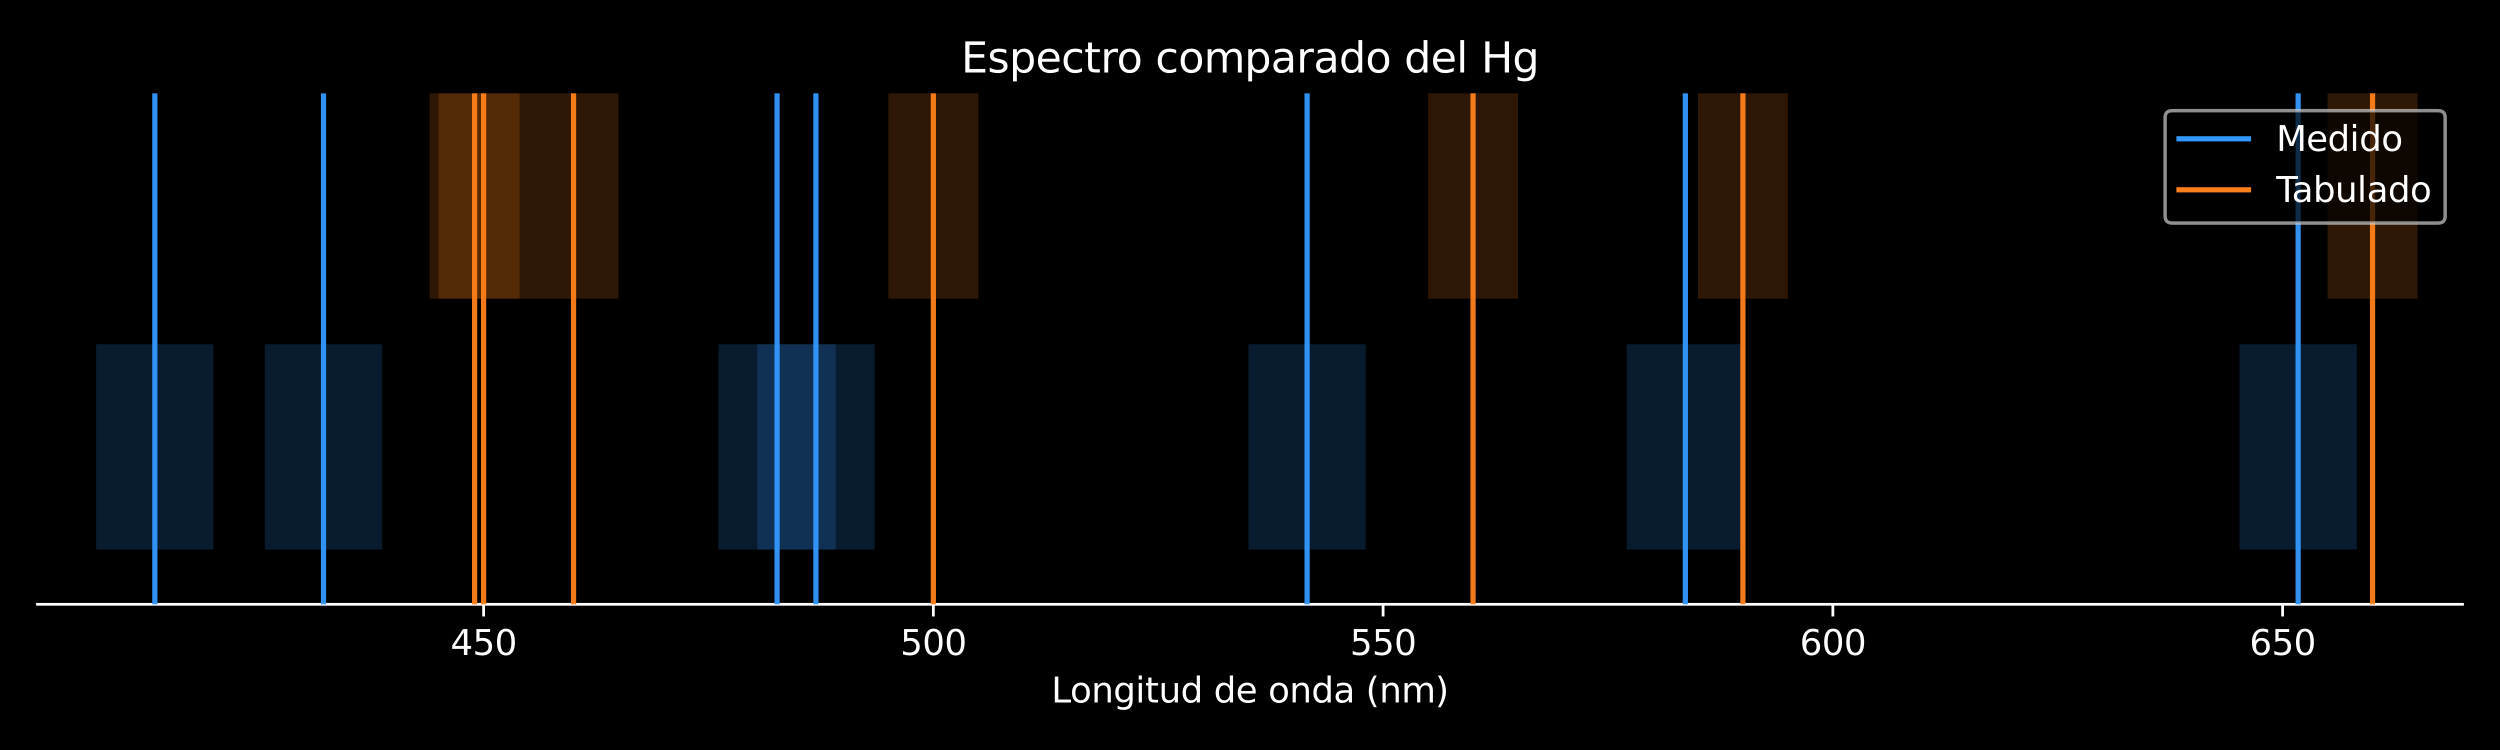 <?xml version="1.0" encoding="utf-8" standalone="no"?>
<!DOCTYPE svg PUBLIC "-//W3C//DTD SVG 1.1//EN"
  "http://www.w3.org/Graphics/SVG/1.1/DTD/svg11.dtd">
<svg xmlns:xlink="http://www.w3.org/1999/xlink" width="720pt" height="216pt" viewBox="0 0 720 216" xmlns="http://www.w3.org/2000/svg" version="1.1">
 <defs>
  <style type="text/css">*{stroke-linejoin: round; stroke-linecap: butt}</style>
 </defs>
 <g id="figure_1">
  <g id="patch_1">
   <path d="M 0 216 
L 720 216 
L 720 0 
L 0 0 
z
"/>
  </g>
  <g id="axes_1">
   <g id="patch_2">
    <path d="M 10.8 174.04 
L 709.2 174.04 
L 709.2 26.88 
L 10.8 26.88 
z
"/>
   </g>
   <g id="FillBetweenPolyCollection_1">
    <defs>
     <path id="ma4aa76dcae" d="M 61.484 -57.727 
L 27.695 -57.727 
L 27.695 -116.854 
L 61.484 -116.854 
L 61.484 -116.854 
L 61.484 -57.727 
z
"/>
    </defs>
    <g clip-path="url(#pe6384ae3d9)">
     <use xlink:href="#ma4aa76dcae" x="0" y="216" style="fill: #3399ff; fill-opacity: 0.18"/>
    </g>
   </g>
   <g id="FillBetweenPolyCollection_2">
    <defs>
     <path id="mdf52630a83" d="M 110.069 -57.727 
L 76.28 -57.727 
L 76.28 -116.854 
L 110.069 -116.854 
L 110.069 -116.854 
L 110.069 -57.727 
z
"/>
    </defs>
    <g clip-path="url(#pe6384ae3d9)">
     <use xlink:href="#mdf52630a83" x="0" y="216" style="fill: #3399ff; fill-opacity: 0.18"/>
    </g>
   </g>
   <g id="FillBetweenPolyCollection_3">
    <defs>
     <path id="mfb1684318e" d="M 240.694 -57.727 
L 206.905 -57.727 
L 206.905 -116.854 
L 240.694 -116.854 
L 240.694 -116.854 
L 240.694 -57.727 
z
"/>
    </defs>
    <g clip-path="url(#pe6384ae3d9)">
     <use xlink:href="#mfb1684318e" x="0" y="216" style="fill: #3399ff; fill-opacity: 0.18"/>
    </g>
   </g>
   <g id="FillBetweenPolyCollection_4">
    <defs>
     <path id="m65206d4b02" d="M 251.877 -57.727 
L 218.088 -57.727 
L 218.088 -116.854 
L 251.877 -116.854 
L 251.877 -116.854 
L 251.877 -57.727 
z
"/>
    </defs>
    <g clip-path="url(#pe6384ae3d9)">
     <use xlink:href="#m65206d4b02" x="0" y="216" style="fill: #3399ff; fill-opacity: 0.18"/>
    </g>
   </g>
   <g id="FillBetweenPolyCollection_5">
    <defs>
     <path id="mf6a6519b00" d="M 393.338 -57.727 
L 359.549 -57.727 
L 359.549 -116.854 
L 393.338 -116.854 
L 393.338 -116.854 
L 393.338 -57.727 
z
"/>
    </defs>
    <g clip-path="url(#pe6384ae3d9)">
     <use xlink:href="#mf6a6519b00" x="0" y="216" style="fill: #3399ff; fill-opacity: 0.18"/>
    </g>
   </g>
   <g id="FillBetweenPolyCollection_6">
    <defs>
     <path id="m5320e68788" d="M 502.274 -57.727 
L 468.485 -57.727 
L 468.485 -116.854 
L 502.274 -116.854 
L 502.274 -116.854 
L 502.274 -57.727 
z
"/>
    </defs>
    <g clip-path="url(#pe6384ae3d9)">
     <use xlink:href="#m5320e68788" x="0" y="216" style="fill: #3399ff; fill-opacity: 0.18"/>
    </g>
   </g>
   <g id="FillBetweenPolyCollection_7">
    <defs>
     <path id="m3f58f5c04a" d="M 678.759 -57.727 
L 644.97 -57.727 
L 644.97 -116.854 
L 678.759 -116.854 
L 678.759 -116.854 
L 678.759 -57.727 
z
"/>
    </defs>
    <g clip-path="url(#pe6384ae3d9)">
     <use xlink:href="#m3f58f5c04a" x="0" y="216" style="fill: #3399ff; fill-opacity: 0.18"/>
    </g>
   </g>
   <g id="FillBetweenPolyCollection_8">
    <defs>
     <path id="m206fbab9ea" d="M 149.641 -129.993 
L 123.735 -129.993 
L 123.735 -189.12 
L 149.641 -189.12 
L 149.641 -189.12 
L 149.641 -129.993 
z
"/>
    </defs>
    <g clip-path="url(#pe6384ae3d9)">
     <use xlink:href="#m206fbab9ea" x="0" y="216" style="fill: #ff801a; fill-opacity: 0.18"/>
    </g>
   </g>
   <g id="FillBetweenPolyCollection_9">
    <defs>
     <path id="m2e02d1508a" d="M 152.231 -129.993 
L 126.326 -129.993 
L 126.326 -189.12 
L 152.231 -189.12 
L 152.231 -189.12 
L 152.231 -129.993 
z
"/>
    </defs>
    <g clip-path="url(#pe6384ae3d9)">
     <use xlink:href="#m2e02d1508a" x="0" y="216" style="fill: #ff801a; fill-opacity: 0.18"/>
    </g>
   </g>
   <g id="FillBetweenPolyCollection_10">
    <defs>
     <path id="m173aff4a00" d="M 178.137 -129.993 
L 152.231 -129.993 
L 152.231 -189.12 
L 178.137 -189.12 
L 178.137 -189.12 
L 178.137 -129.993 
z
"/>
    </defs>
    <g clip-path="url(#pe6384ae3d9)">
     <use xlink:href="#m173aff4a00" x="0" y="216" style="fill: #ff801a; fill-opacity: 0.18"/>
    </g>
   </g>
   <g id="FillBetweenPolyCollection_11">
    <defs>
     <path id="md6931093d7" d="M 281.759 -129.993 
L 255.853 -129.993 
L 255.853 -189.12 
L 281.759 -189.12 
L 281.759 -189.12 
L 281.759 -129.993 
z
"/>
    </defs>
    <g clip-path="url(#pe6384ae3d9)">
     <use xlink:href="#md6931093d7" x="0" y="216" style="fill: #ff801a; fill-opacity: 0.18"/>
    </g>
   </g>
   <g id="FillBetweenPolyCollection_12">
    <defs>
     <path id="me3f56c1a61" d="M 437.192 -129.993 
L 411.287 -129.993 
L 411.287 -189.12 
L 437.192 -189.12 
L 437.192 -189.12 
L 437.192 -129.993 
z
"/>
    </defs>
    <g clip-path="url(#pe6384ae3d9)">
     <use xlink:href="#me3f56c1a61" x="0" y="216" style="fill: #ff801a; fill-opacity: 0.18"/>
    </g>
   </g>
   <g id="FillBetweenPolyCollection_13">
    <defs>
     <path id="ma6f1ee4c29" d="M 514.909 -129.993 
L 489.003 -129.993 
L 489.003 -189.12 
L 514.909 -189.12 
L 514.909 -189.12 
L 514.909 -129.993 
z
"/>
    </defs>
    <g clip-path="url(#pe6384ae3d9)">
     <use xlink:href="#ma6f1ee4c29" x="0" y="216" style="fill: #ff801a; fill-opacity: 0.18"/>
    </g>
   </g>
   <g id="FillBetweenPolyCollection_14">
    <defs>
     <path id="mb47793ba1d" d="M 696.247 -129.993 
L 670.342 -129.993 
L 670.342 -189.12 
L 696.247 -189.12 
L 696.247 -189.12 
L 696.247 -129.993 
z
"/>
    </defs>
    <g clip-path="url(#pe6384ae3d9)">
     <use xlink:href="#mb47793ba1d" x="0" y="216" style="fill: #ff801a; fill-opacity: 0.18"/>
    </g>
   </g>
   <g id="matplotlib.axis_1">
    <g id="xtick_1">
     <g id="line2d_1">
      <defs>
       <path id="m2237151521" d="M 0 0 
L 0 3.5 
" style="stroke: #ffffff; stroke-width: 0.8"/>
      </defs>
      <g>
       <use xlink:href="#m2237151521" x="139.279" y="174.04" style="fill: #ffffff; stroke: #ffffff; stroke-width: 0.8"/>
      </g>
     </g>
     <g id="text_1">
      <!-- 450 -->
      <g style="fill: #ffffff" transform="translate(129.735 188.638) scale(0.1 -0.1)">
       <defs>
        <path id="DejaVuSans-34" d="M 2419 4116 
L 825 1625 
L 2419 1625 
L 2419 4116 
z
M 2253 4666 
L 3047 4666 
L 3047 1625 
L 3713 1625 
L 3713 1100 
L 3047 1100 
L 3047 0 
L 2419 0 
L 2419 1100 
L 313 1100 
L 313 1709 
L 2253 4666 
z
" transform="scale(0.016)"/>
        <path id="DejaVuSans-35" d="M 691 4666 
L 3169 4666 
L 3169 4134 
L 1269 4134 
L 1269 2991 
Q 1406 3038 1543 3061 
Q 1681 3084 1819 3084 
Q 2600 3084 3056 2656 
Q 3513 2228 3513 1497 
Q 3513 744 3044 326 
Q 2575 -91 1722 -91 
Q 1428 -91 1123 -41 
Q 819 9 494 109 
L 494 744 
Q 775 591 1075 516 
Q 1375 441 1709 441 
Q 2250 441 2565 725 
Q 2881 1009 2881 1497 
Q 2881 1984 2565 2268 
Q 2250 2553 1709 2553 
Q 1456 2553 1204 2497 
Q 953 2441 691 2322 
L 691 4666 
z
" transform="scale(0.016)"/>
        <path id="DejaVuSans-30" d="M 2034 4250 
Q 1547 4250 1301 3770 
Q 1056 3291 1056 2328 
Q 1056 1369 1301 889 
Q 1547 409 2034 409 
Q 2525 409 2770 889 
Q 3016 1369 3016 2328 
Q 3016 3291 2770 3770 
Q 2525 4250 2034 4250 
z
M 2034 4750 
Q 2819 4750 3233 4129 
Q 3647 3509 3647 2328 
Q 3647 1150 3233 529 
Q 2819 -91 2034 -91 
Q 1250 -91 836 529 
Q 422 1150 422 2328 
Q 422 3509 836 4129 
Q 1250 4750 2034 4750 
z
" transform="scale(0.016)"/>
       </defs>
       <use xlink:href="#DejaVuSans-34"/>
       <use xlink:href="#DejaVuSans-35" transform="translate(63.623 0)"/>
       <use xlink:href="#DejaVuSans-30" transform="translate(127.246 0)"/>
      </g>
     </g>
    </g>
    <g id="xtick_2">
     <g id="line2d_2">
      <g>
       <use xlink:href="#m2237151521" x="268.806" y="174.04" style="fill: #ffffff; stroke: #ffffff; stroke-width: 0.8"/>
      </g>
     </g>
     <g id="text_2">
      <!-- 500 -->
      <g style="fill: #ffffff" transform="translate(259.262 188.638) scale(0.1 -0.1)">
       <use xlink:href="#DejaVuSans-35"/>
       <use xlink:href="#DejaVuSans-30" transform="translate(63.623 0)"/>
       <use xlink:href="#DejaVuSans-30" transform="translate(127.246 0)"/>
      </g>
     </g>
    </g>
    <g id="xtick_3">
     <g id="line2d_3">
      <g>
       <use xlink:href="#m2237151521" x="398.334" y="174.04" style="fill: #ffffff; stroke: #ffffff; stroke-width: 0.8"/>
      </g>
     </g>
     <g id="text_3">
      <!-- 550 -->
      <g style="fill: #ffffff" transform="translate(388.79 188.638) scale(0.1 -0.1)">
       <use xlink:href="#DejaVuSans-35"/>
       <use xlink:href="#DejaVuSans-35" transform="translate(63.623 0)"/>
       <use xlink:href="#DejaVuSans-30" transform="translate(127.246 0)"/>
      </g>
     </g>
    </g>
    <g id="xtick_4">
     <g id="line2d_4">
      <g>
       <use xlink:href="#m2237151521" x="527.861" y="174.04" style="fill: #ffffff; stroke: #ffffff; stroke-width: 0.8"/>
      </g>
     </g>
     <g id="text_4">
      <!-- 600 -->
      <g style="fill: #ffffff" transform="translate(518.318 188.638) scale(0.1 -0.1)">
       <defs>
        <path id="DejaVuSans-36" d="M 2113 2584 
Q 1688 2584 1439 2293 
Q 1191 2003 1191 1497 
Q 1191 994 1439 701 
Q 1688 409 2113 409 
Q 2538 409 2786 701 
Q 3034 994 3034 1497 
Q 3034 2003 2786 2293 
Q 2538 2584 2113 2584 
z
M 3366 4563 
L 3366 3988 
Q 3128 4100 2886 4159 
Q 2644 4219 2406 4219 
Q 1781 4219 1451 3797 
Q 1122 3375 1075 2522 
Q 1259 2794 1537 2939 
Q 1816 3084 2150 3084 
Q 2853 3084 3261 2657 
Q 3669 2231 3669 1497 
Q 3669 778 3244 343 
Q 2819 -91 2113 -91 
Q 1303 -91 875 529 
Q 447 1150 447 2328 
Q 447 3434 972 4092 
Q 1497 4750 2381 4750 
Q 2619 4750 2861 4703 
Q 3103 4656 3366 4563 
z
" transform="scale(0.016)"/>
       </defs>
       <use xlink:href="#DejaVuSans-36"/>
       <use xlink:href="#DejaVuSans-30" transform="translate(63.623 0)"/>
       <use xlink:href="#DejaVuSans-30" transform="translate(127.246 0)"/>
      </g>
     </g>
    </g>
    <g id="xtick_5">
     <g id="line2d_5">
      <g>
       <use xlink:href="#m2237151521" x="657.389" y="174.04" style="fill: #ffffff; stroke: #ffffff; stroke-width: 0.8"/>
      </g>
     </g>
     <g id="text_5">
      <!-- 650 -->
      <g style="fill: #ffffff" transform="translate(647.845 188.638) scale(0.1 -0.1)">
       <use xlink:href="#DejaVuSans-36"/>
       <use xlink:href="#DejaVuSans-35" transform="translate(63.623 0)"/>
       <use xlink:href="#DejaVuSans-30" transform="translate(127.246 0)"/>
      </g>
     </g>
    </g>
    <g id="text_6">
     <!-- Longitud de onda (nm) -->
     <g style="fill: #ffffff" transform="translate(302.782 202.317) scale(0.1 -0.1)">
      <defs>
       <path id="DejaVuSans-4c" d="M 628 4666 
L 1259 4666 
L 1259 531 
L 3531 531 
L 3531 0 
L 628 0 
L 628 4666 
z
" transform="scale(0.016)"/>
       <path id="DejaVuSans-6f" d="M 1959 3097 
Q 1497 3097 1228 2736 
Q 959 2375 959 1747 
Q 959 1119 1226 758 
Q 1494 397 1959 397 
Q 2419 397 2687 759 
Q 2956 1122 2956 1747 
Q 2956 2369 2687 2733 
Q 2419 3097 1959 3097 
z
M 1959 3584 
Q 2709 3584 3137 3096 
Q 3566 2609 3566 1747 
Q 3566 888 3137 398 
Q 2709 -91 1959 -91 
Q 1206 -91 779 398 
Q 353 888 353 1747 
Q 353 2609 779 3096 
Q 1206 3584 1959 3584 
z
" transform="scale(0.016)"/>
       <path id="DejaVuSans-6e" d="M 3513 2113 
L 3513 0 
L 2938 0 
L 2938 2094 
Q 2938 2591 2744 2837 
Q 2550 3084 2163 3084 
Q 1697 3084 1428 2787 
Q 1159 2491 1159 1978 
L 1159 0 
L 581 0 
L 581 3500 
L 1159 3500 
L 1159 2956 
Q 1366 3272 1645 3428 
Q 1925 3584 2291 3584 
Q 2894 3584 3203 3211 
Q 3513 2838 3513 2113 
z
" transform="scale(0.016)"/>
       <path id="DejaVuSans-67" d="M 2906 1791 
Q 2906 2416 2648 2759 
Q 2391 3103 1925 3103 
Q 1463 3103 1205 2759 
Q 947 2416 947 1791 
Q 947 1169 1205 825 
Q 1463 481 1925 481 
Q 2391 481 2648 825 
Q 2906 1169 2906 1791 
z
M 3481 434 
Q 3481 -459 3084 -895 
Q 2688 -1331 1869 -1331 
Q 1566 -1331 1297 -1286 
Q 1028 -1241 775 -1147 
L 775 -588 
Q 1028 -725 1275 -790 
Q 1522 -856 1778 -856 
Q 2344 -856 2625 -561 
Q 2906 -266 2906 331 
L 2906 616 
Q 2728 306 2450 153 
Q 2172 0 1784 0 
Q 1141 0 747 490 
Q 353 981 353 1791 
Q 353 2603 747 3093 
Q 1141 3584 1784 3584 
Q 2172 3584 2450 3431 
Q 2728 3278 2906 2969 
L 2906 3500 
L 3481 3500 
L 3481 434 
z
" transform="scale(0.016)"/>
       <path id="DejaVuSans-69" d="M 603 3500 
L 1178 3500 
L 1178 0 
L 603 0 
L 603 3500 
z
M 603 4863 
L 1178 4863 
L 1178 4134 
L 603 4134 
L 603 4863 
z
" transform="scale(0.016)"/>
       <path id="DejaVuSans-74" d="M 1172 4494 
L 1172 3500 
L 2356 3500 
L 2356 3053 
L 1172 3053 
L 1172 1153 
Q 1172 725 1289 603 
Q 1406 481 1766 481 
L 2356 481 
L 2356 0 
L 1766 0 
Q 1100 0 847 248 
Q 594 497 594 1153 
L 594 3053 
L 172 3053 
L 172 3500 
L 594 3500 
L 594 4494 
L 1172 4494 
z
" transform="scale(0.016)"/>
       <path id="DejaVuSans-75" d="M 544 1381 
L 544 3500 
L 1119 3500 
L 1119 1403 
Q 1119 906 1312 657 
Q 1506 409 1894 409 
Q 2359 409 2629 706 
Q 2900 1003 2900 1516 
L 2900 3500 
L 3475 3500 
L 3475 0 
L 2900 0 
L 2900 538 
Q 2691 219 2414 64 
Q 2138 -91 1772 -91 
Q 1169 -91 856 284 
Q 544 659 544 1381 
z
M 1991 3584 
L 1991 3584 
z
" transform="scale(0.016)"/>
       <path id="DejaVuSans-64" d="M 2906 2969 
L 2906 4863 
L 3481 4863 
L 3481 0 
L 2906 0 
L 2906 525 
Q 2725 213 2448 61 
Q 2172 -91 1784 -91 
Q 1150 -91 751 415 
Q 353 922 353 1747 
Q 353 2572 751 3078 
Q 1150 3584 1784 3584 
Q 2172 3584 2448 3432 
Q 2725 3281 2906 2969 
z
M 947 1747 
Q 947 1113 1208 752 
Q 1469 391 1925 391 
Q 2381 391 2643 752 
Q 2906 1113 2906 1747 
Q 2906 2381 2643 2742 
Q 2381 3103 1925 3103 
Q 1469 3103 1208 2742 
Q 947 2381 947 1747 
z
" transform="scale(0.016)"/>
       <path id="DejaVuSans-20" transform="scale(0.016)"/>
       <path id="DejaVuSans-65" d="M 3597 1894 
L 3597 1613 
L 953 1613 
Q 991 1019 1311 708 
Q 1631 397 2203 397 
Q 2534 397 2845 478 
Q 3156 559 3463 722 
L 3463 178 
Q 3153 47 2828 -22 
Q 2503 -91 2169 -91 
Q 1331 -91 842 396 
Q 353 884 353 1716 
Q 353 2575 817 3079 
Q 1281 3584 2069 3584 
Q 2775 3584 3186 3129 
Q 3597 2675 3597 1894 
z
M 3022 2063 
Q 3016 2534 2758 2815 
Q 2500 3097 2075 3097 
Q 1594 3097 1305 2825 
Q 1016 2553 972 2059 
L 3022 2063 
z
" transform="scale(0.016)"/>
       <path id="DejaVuSans-61" d="M 2194 1759 
Q 1497 1759 1228 1600 
Q 959 1441 959 1056 
Q 959 750 1161 570 
Q 1363 391 1709 391 
Q 2188 391 2477 730 
Q 2766 1069 2766 1631 
L 2766 1759 
L 2194 1759 
z
M 3341 1997 
L 3341 0 
L 2766 0 
L 2766 531 
Q 2569 213 2275 61 
Q 1981 -91 1556 -91 
Q 1019 -91 701 211 
Q 384 513 384 1019 
Q 384 1609 779 1909 
Q 1175 2209 1959 2209 
L 2766 2209 
L 2766 2266 
Q 2766 2663 2505 2880 
Q 2244 3097 1772 3097 
Q 1472 3097 1187 3025 
Q 903 2953 641 2809 
L 641 3341 
Q 956 3463 1253 3523 
Q 1550 3584 1831 3584 
Q 2591 3584 2966 3190 
Q 3341 2797 3341 1997 
z
" transform="scale(0.016)"/>
       <path id="DejaVuSans-28" d="M 1984 4856 
Q 1566 4138 1362 3434 
Q 1159 2731 1159 2009 
Q 1159 1288 1364 580 
Q 1569 -128 1984 -844 
L 1484 -844 
Q 1016 -109 783 600 
Q 550 1309 550 2009 
Q 550 2706 781 3412 
Q 1013 4119 1484 4856 
L 1984 4856 
z
" transform="scale(0.016)"/>
       <path id="DejaVuSans-6d" d="M 3328 2828 
Q 3544 3216 3844 3400 
Q 4144 3584 4550 3584 
Q 5097 3584 5394 3201 
Q 5691 2819 5691 2113 
L 5691 0 
L 5113 0 
L 5113 2094 
Q 5113 2597 4934 2840 
Q 4756 3084 4391 3084 
Q 3944 3084 3684 2787 
Q 3425 2491 3425 1978 
L 3425 0 
L 2847 0 
L 2847 2094 
Q 2847 2600 2669 2842 
Q 2491 3084 2119 3084 
Q 1678 3084 1418 2786 
Q 1159 2488 1159 1978 
L 1159 0 
L 581 0 
L 581 3500 
L 1159 3500 
L 1159 2956 
Q 1356 3278 1631 3431 
Q 1906 3584 2284 3584 
Q 2666 3584 2933 3390 
Q 3200 3197 3328 2828 
z
" transform="scale(0.016)"/>
       <path id="DejaVuSans-29" d="M 513 4856 
L 1013 4856 
Q 1481 4119 1714 3412 
Q 1947 2706 1947 2009 
Q 1947 1309 1714 600 
Q 1481 -109 1013 -844 
L 513 -844 
Q 928 -128 1133 580 
Q 1338 1288 1338 2009 
Q 1338 2731 1133 3434 
Q 928 4138 513 4856 
z
" transform="scale(0.016)"/>
      </defs>
      <use xlink:href="#DejaVuSans-4c"/>
      <use xlink:href="#DejaVuSans-6f" transform="translate(53.963 0)"/>
      <use xlink:href="#DejaVuSans-6e" transform="translate(115.145 0)"/>
      <use xlink:href="#DejaVuSans-67" transform="translate(178.523 0)"/>
      <use xlink:href="#DejaVuSans-69" transform="translate(242 0)"/>
      <use xlink:href="#DejaVuSans-74" transform="translate(269.783 0)"/>
      <use xlink:href="#DejaVuSans-75" transform="translate(308.992 0)"/>
      <use xlink:href="#DejaVuSans-64" transform="translate(372.371 0)"/>
      <use xlink:href="#DejaVuSans-20" transform="translate(435.848 0)"/>
      <use xlink:href="#DejaVuSans-64" transform="translate(467.635 0)"/>
      <use xlink:href="#DejaVuSans-65" transform="translate(531.111 0)"/>
      <use xlink:href="#DejaVuSans-20" transform="translate(592.635 0)"/>
      <use xlink:href="#DejaVuSans-6f" transform="translate(624.422 0)"/>
      <use xlink:href="#DejaVuSans-6e" transform="translate(685.604 0)"/>
      <use xlink:href="#DejaVuSans-64" transform="translate(748.982 0)"/>
      <use xlink:href="#DejaVuSans-61" transform="translate(812.459 0)"/>
      <use xlink:href="#DejaVuSans-20" transform="translate(873.738 0)"/>
      <use xlink:href="#DejaVuSans-28" transform="translate(905.525 0)"/>
      <use xlink:href="#DejaVuSans-6e" transform="translate(944.539 0)"/>
      <use xlink:href="#DejaVuSans-6d" transform="translate(1007.918 0)"/>
      <use xlink:href="#DejaVuSans-29" transform="translate(1105.33 0)"/>
     </g>
    </g>
   </g>
   <g id="matplotlib.axis_2"/>
   <g id="patch_3">
    <path d="M 10.8 174.04 
L 709.2 174.04 
" style="fill: none; stroke: #ffffff; stroke-width: 0.8; stroke-linejoin: miter; stroke-linecap: square"/>
   </g>
   <g id="line2d_6">
    <path d="M 44.589 174.04 
L 44.589 26.88 
" clip-path="url(#pe6384ae3d9)" style="fill: none; stroke: #3399ff; stroke-opacity: 0.95; stroke-width: 1.5; stroke-linecap: square"/>
   </g>
   <g id="line2d_7">
    <path d="M 93.175 174.04 
L 93.175 26.88 
" clip-path="url(#pe6384ae3d9)" style="fill: none; stroke: #3399ff; stroke-opacity: 0.95; stroke-width: 1.5; stroke-linecap: square"/>
   </g>
   <g id="line2d_8">
    <path d="M 223.799 174.04 
L 223.799 26.88 
" clip-path="url(#pe6384ae3d9)" style="fill: none; stroke: #3399ff; stroke-opacity: 0.95; stroke-width: 1.5; stroke-linecap: square"/>
   </g>
   <g id="line2d_9">
    <path d="M 234.982 174.04 
L 234.982 26.88 
" clip-path="url(#pe6384ae3d9)" style="fill: none; stroke: #3399ff; stroke-opacity: 0.95; stroke-width: 1.5; stroke-linecap: square"/>
   </g>
   <g id="line2d_10">
    <path d="M 376.443 174.04 
L 376.443 26.88 
" clip-path="url(#pe6384ae3d9)" style="fill: none; stroke: #3399ff; stroke-opacity: 0.95; stroke-width: 1.5; stroke-linecap: square"/>
   </g>
   <g id="line2d_11">
    <path d="M 485.379 174.04 
L 485.379 26.88 
" clip-path="url(#pe6384ae3d9)" style="fill: none; stroke: #3399ff; stroke-opacity: 0.95; stroke-width: 1.5; stroke-linecap: square"/>
   </g>
   <g id="line2d_12">
    <path d="M 661.864 174.04 
L 661.864 26.88 
" clip-path="url(#pe6384ae3d9)" style="fill: none; stroke: #3399ff; stroke-opacity: 0.95; stroke-width: 1.5; stroke-linecap: square"/>
   </g>
   <g id="line2d_13">
    <path d="M 136.688 174.04 
L 136.688 26.88 
" clip-path="url(#pe6384ae3d9)" style="fill: none; stroke: #ff801a; stroke-opacity: 0.95; stroke-width: 1.5; stroke-linecap: square"/>
   </g>
   <g id="line2d_14">
    <path d="M 139.279 174.04 
L 139.279 26.88 
" clip-path="url(#pe6384ae3d9)" style="fill: none; stroke: #ff801a; stroke-opacity: 0.95; stroke-width: 1.5; stroke-linecap: square"/>
   </g>
   <g id="line2d_15">
    <path d="M 165.184 174.04 
L 165.184 26.88 
" clip-path="url(#pe6384ae3d9)" style="fill: none; stroke: #ff801a; stroke-opacity: 0.95; stroke-width: 1.5; stroke-linecap: square"/>
   </g>
   <g id="line2d_16">
    <path d="M 268.806 174.04 
L 268.806 26.88 
" clip-path="url(#pe6384ae3d9)" style="fill: none; stroke: #ff801a; stroke-opacity: 0.95; stroke-width: 1.5; stroke-linecap: square"/>
   </g>
   <g id="line2d_17">
    <path d="M 424.239 174.04 
L 424.239 26.88 
" clip-path="url(#pe6384ae3d9)" style="fill: none; stroke: #ff801a; stroke-opacity: 0.95; stroke-width: 1.5; stroke-linecap: square"/>
   </g>
   <g id="line2d_18">
    <path d="M 501.956 174.04 
L 501.956 26.88 
" clip-path="url(#pe6384ae3d9)" style="fill: none; stroke: #ff801a; stroke-opacity: 0.95; stroke-width: 1.5; stroke-linecap: square"/>
   </g>
   <g id="line2d_19">
    <path d="M 683.294 174.04 
L 683.294 26.88 
" clip-path="url(#pe6384ae3d9)" style="fill: none; stroke: #ff801a; stroke-opacity: 0.95; stroke-width: 1.5; stroke-linecap: square"/>
   </g>
   <g id="text_7">
    <!-- Espectro comparado del Hg -->
    <g style="fill: #ffffff" transform="translate(276.794 20.88) scale(0.12 -0.12)">
     <defs>
      <path id="DejaVuSans-45" d="M 628 4666 
L 3578 4666 
L 3578 4134 
L 1259 4134 
L 1259 2753 
L 3481 2753 
L 3481 2222 
L 1259 2222 
L 1259 531 
L 3634 531 
L 3634 0 
L 628 0 
L 628 4666 
z
" transform="scale(0.016)"/>
      <path id="DejaVuSans-73" d="M 2834 3397 
L 2834 2853 
Q 2591 2978 2328 3040 
Q 2066 3103 1784 3103 
Q 1356 3103 1142 2972 
Q 928 2841 928 2578 
Q 928 2378 1081 2264 
Q 1234 2150 1697 2047 
L 1894 2003 
Q 2506 1872 2764 1633 
Q 3022 1394 3022 966 
Q 3022 478 2636 193 
Q 2250 -91 1575 -91 
Q 1294 -91 989 -36 
Q 684 19 347 128 
L 347 722 
Q 666 556 975 473 
Q 1284 391 1588 391 
Q 1994 391 2212 530 
Q 2431 669 2431 922 
Q 2431 1156 2273 1281 
Q 2116 1406 1581 1522 
L 1381 1569 
Q 847 1681 609 1914 
Q 372 2147 372 2553 
Q 372 3047 722 3315 
Q 1072 3584 1716 3584 
Q 2034 3584 2315 3537 
Q 2597 3491 2834 3397 
z
" transform="scale(0.016)"/>
      <path id="DejaVuSans-70" d="M 1159 525 
L 1159 -1331 
L 581 -1331 
L 581 3500 
L 1159 3500 
L 1159 2969 
Q 1341 3281 1617 3432 
Q 1894 3584 2278 3584 
Q 2916 3584 3314 3078 
Q 3713 2572 3713 1747 
Q 3713 922 3314 415 
Q 2916 -91 2278 -91 
Q 1894 -91 1617 61 
Q 1341 213 1159 525 
z
M 3116 1747 
Q 3116 2381 2855 2742 
Q 2594 3103 2138 3103 
Q 1681 3103 1420 2742 
Q 1159 2381 1159 1747 
Q 1159 1113 1420 752 
Q 1681 391 2138 391 
Q 2594 391 2855 752 
Q 3116 1113 3116 1747 
z
" transform="scale(0.016)"/>
      <path id="DejaVuSans-63" d="M 3122 3366 
L 3122 2828 
Q 2878 2963 2633 3030 
Q 2388 3097 2138 3097 
Q 1578 3097 1268 2742 
Q 959 2388 959 1747 
Q 959 1106 1268 751 
Q 1578 397 2138 397 
Q 2388 397 2633 464 
Q 2878 531 3122 666 
L 3122 134 
Q 2881 22 2623 -34 
Q 2366 -91 2075 -91 
Q 1284 -91 818 406 
Q 353 903 353 1747 
Q 353 2603 823 3093 
Q 1294 3584 2113 3584 
Q 2378 3584 2631 3529 
Q 2884 3475 3122 3366 
z
" transform="scale(0.016)"/>
      <path id="DejaVuSans-72" d="M 2631 2963 
Q 2534 3019 2420 3045 
Q 2306 3072 2169 3072 
Q 1681 3072 1420 2755 
Q 1159 2438 1159 1844 
L 1159 0 
L 581 0 
L 581 3500 
L 1159 3500 
L 1159 2956 
Q 1341 3275 1631 3429 
Q 1922 3584 2338 3584 
Q 2397 3584 2469 3576 
Q 2541 3569 2628 3553 
L 2631 2963 
z
" transform="scale(0.016)"/>
      <path id="DejaVuSans-6c" d="M 603 4863 
L 1178 4863 
L 1178 0 
L 603 0 
L 603 4863 
z
" transform="scale(0.016)"/>
      <path id="DejaVuSans-48" d="M 628 4666 
L 1259 4666 
L 1259 2753 
L 3553 2753 
L 3553 4666 
L 4184 4666 
L 4184 0 
L 3553 0 
L 3553 2222 
L 1259 2222 
L 1259 0 
L 628 0 
L 628 4666 
z
" transform="scale(0.016)"/>
     </defs>
     <use xlink:href="#DejaVuSans-45"/>
     <use xlink:href="#DejaVuSans-73" transform="translate(63.184 0)"/>
     <use xlink:href="#DejaVuSans-70" transform="translate(115.283 0)"/>
     <use xlink:href="#DejaVuSans-65" transform="translate(178.76 0)"/>
     <use xlink:href="#DejaVuSans-63" transform="translate(240.283 0)"/>
     <use xlink:href="#DejaVuSans-74" transform="translate(295.264 0)"/>
     <use xlink:href="#DejaVuSans-72" transform="translate(334.473 0)"/>
     <use xlink:href="#DejaVuSans-6f" transform="translate(373.336 0)"/>
     <use xlink:href="#DejaVuSans-20" transform="translate(434.518 0)"/>
     <use xlink:href="#DejaVuSans-63" transform="translate(466.305 0)"/>
     <use xlink:href="#DejaVuSans-6f" transform="translate(521.285 0)"/>
     <use xlink:href="#DejaVuSans-6d" transform="translate(582.467 0)"/>
     <use xlink:href="#DejaVuSans-70" transform="translate(679.879 0)"/>
     <use xlink:href="#DejaVuSans-61" transform="translate(743.355 0)"/>
     <use xlink:href="#DejaVuSans-72" transform="translate(804.635 0)"/>
     <use xlink:href="#DejaVuSans-61" transform="translate(845.748 0)"/>
     <use xlink:href="#DejaVuSans-64" transform="translate(907.027 0)"/>
     <use xlink:href="#DejaVuSans-6f" transform="translate(970.504 0)"/>
     <use xlink:href="#DejaVuSans-20" transform="translate(1031.686 0)"/>
     <use xlink:href="#DejaVuSans-64" transform="translate(1063.473 0)"/>
     <use xlink:href="#DejaVuSans-65" transform="translate(1126.949 0)"/>
     <use xlink:href="#DejaVuSans-6c" transform="translate(1188.473 0)"/>
     <use xlink:href="#DejaVuSans-20" transform="translate(1216.256 0)"/>
     <use xlink:href="#DejaVuSans-48" transform="translate(1248.043 0)"/>
     <use xlink:href="#DejaVuSans-67" transform="translate(1323.238 0)"/>
    </g>
   </g>
   <g id="legend_1">
    <g id="patch_4">
     <path d="M 625.555 64.236 
L 702.2 64.236 
Q 704.2 64.236 704.2 62.236 
L 704.2 33.88 
Q 704.2 31.88 702.2 31.88 
L 625.555 31.88 
Q 623.555 31.88 623.555 33.88 
L 623.555 62.236 
Q 623.555 64.236 625.555 64.236 
z
" style="opacity: 0.7; stroke: #cccccc; stroke-linejoin: miter"/>
    </g>
    <g id="line2d_20">
     <path d="M 627.555 39.978 
L 637.555 39.978 
L 647.555 39.978 
" style="fill: none; stroke: #3399ff; stroke-width: 1.5; stroke-linecap: square"/>
    </g>
    <g id="text_8">
     <!-- Medido -->
     <g style="fill: #ffffff" transform="translate(655.555 43.478) scale(0.1 -0.1)">
      <defs>
       <path id="DejaVuSans-4d" d="M 628 4666 
L 1569 4666 
L 2759 1491 
L 3956 4666 
L 4897 4666 
L 4897 0 
L 4281 0 
L 4281 4097 
L 3078 897 
L 2444 897 
L 1241 4097 
L 1241 0 
L 628 0 
L 628 4666 
z
" transform="scale(0.016)"/>
      </defs>
      <use xlink:href="#DejaVuSans-4d"/>
      <use xlink:href="#DejaVuSans-65" transform="translate(86.279 0)"/>
      <use xlink:href="#DejaVuSans-64" transform="translate(147.803 0)"/>
      <use xlink:href="#DejaVuSans-69" transform="translate(211.279 0)"/>
      <use xlink:href="#DejaVuSans-64" transform="translate(239.062 0)"/>
      <use xlink:href="#DejaVuSans-6f" transform="translate(302.539 0)"/>
     </g>
    </g>
    <g id="line2d_21">
     <path d="M 627.555 54.657 
L 637.555 54.657 
L 647.555 54.657 
" style="fill: none; stroke: #ff801a; stroke-width: 1.5; stroke-linecap: square"/>
    </g>
    <g id="text_9">
     <!-- Tabulado -->
     <g style="fill: #ffffff" transform="translate(655.555 58.157) scale(0.1 -0.1)">
      <defs>
       <path id="DejaVuSans-54" d="M -19 4666 
L 3928 4666 
L 3928 4134 
L 2272 4134 
L 2272 0 
L 1638 0 
L 1638 4134 
L -19 4134 
L -19 4666 
z
" transform="scale(0.016)"/>
       <path id="DejaVuSans-62" d="M 3116 1747 
Q 3116 2381 2855 2742 
Q 2594 3103 2138 3103 
Q 1681 3103 1420 2742 
Q 1159 2381 1159 1747 
Q 1159 1113 1420 752 
Q 1681 391 2138 391 
Q 2594 391 2855 752 
Q 3116 1113 3116 1747 
z
M 1159 2969 
Q 1341 3281 1617 3432 
Q 1894 3584 2278 3584 
Q 2916 3584 3314 3078 
Q 3713 2572 3713 1747 
Q 3713 922 3314 415 
Q 2916 -91 2278 -91 
Q 1894 -91 1617 61 
Q 1341 213 1159 525 
L 1159 0 
L 581 0 
L 581 4863 
L 1159 4863 
L 1159 2969 
z
" transform="scale(0.016)"/>
      </defs>
      <use xlink:href="#DejaVuSans-54"/>
      <use xlink:href="#DejaVuSans-61" transform="translate(44.584 0)"/>
      <use xlink:href="#DejaVuSans-62" transform="translate(105.863 0)"/>
      <use xlink:href="#DejaVuSans-75" transform="translate(169.34 0)"/>
      <use xlink:href="#DejaVuSans-6c" transform="translate(232.719 0)"/>
      <use xlink:href="#DejaVuSans-61" transform="translate(260.502 0)"/>
      <use xlink:href="#DejaVuSans-64" transform="translate(321.781 0)"/>
      <use xlink:href="#DejaVuSans-6f" transform="translate(385.258 0)"/>
     </g>
    </g>
   </g>
  </g>
 </g>
 <defs>
  <clipPath id="pe6384ae3d9">
   <rect x="10.8" y="26.88" width="698.4" height="147.16"/>
  </clipPath>
 </defs>
</svg>
